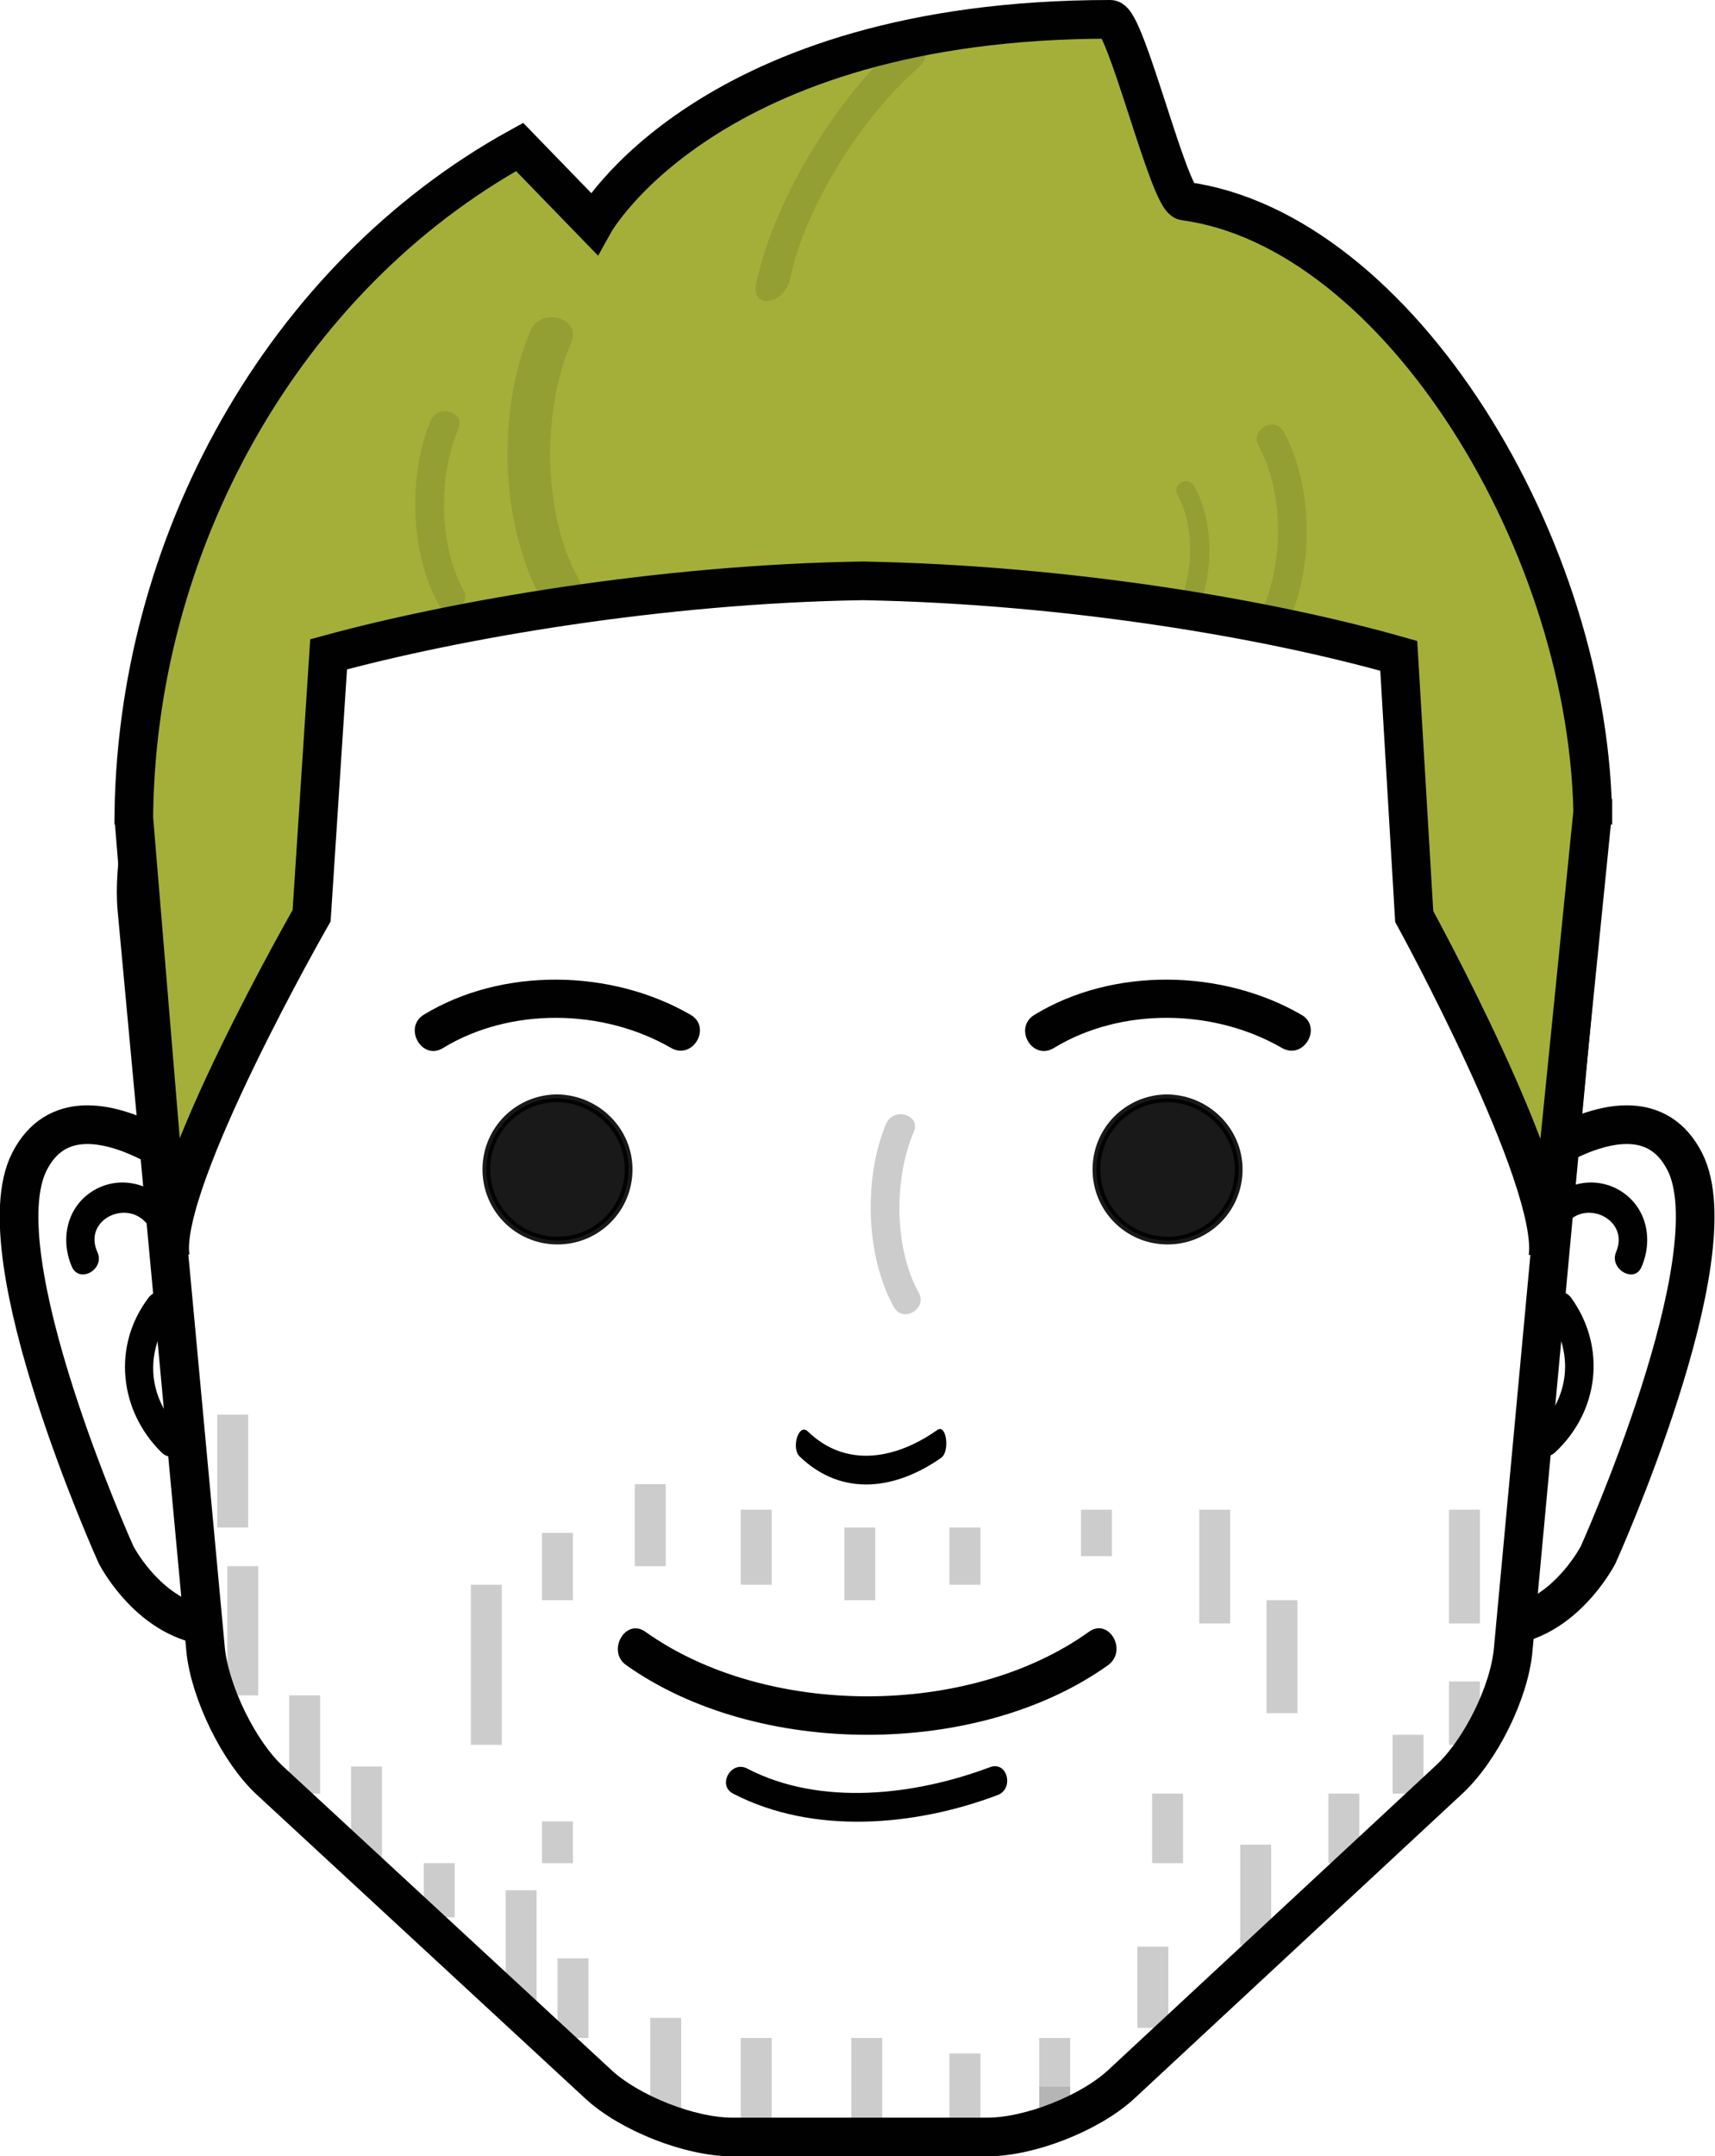 <?xml version="1.0" encoding="utf-8"?>
<!-- Generator: Adobe Illustrator 19.0.1, SVG Export Plug-In . SVG Version: 6.00 Build 0)  -->
<svg version="1.1" id="Layer_1" xmlns="http://www.w3.org/2000/svg" xmlns:xlink="http://www.w3.org/1999/xlink" x="0px" y="0px"
	 viewBox="0 0 221.8 278.8" enable-background="new 0 0 221.8 278.8" xml:space="preserve">
<g>
	<g>
		<g>
			<path fill="#010101" d="M12.6,161.9c-2-4.4,4.4-7.2,6.8-3.1c1.2,2.1,4.4,0.2,3.2-1.9c-2-3.5-6.4-5.1-10.1-3.2
				c-3.8,2-4.8,6.4-3.2,10.1C10.3,166,13.6,164.1,12.6,161.9L12.6,161.9z"/>
		</g>
	</g>
	<g>
		<g>
			<path fill="#010101" d="M23.5,185.1c-4.5-4.3-4.9-10.5-1.1-15.4c1.5-1.9-1.8-3.8-3.2-1.9c-4.7,6.2-3.8,14.6,1.7,20
				C22.6,189.5,25.3,186.8,23.5,185.1L23.5,185.1z"/>
		</g>
	</g>
	<path fill="none" stroke="#010101" stroke-width="5" stroke-miterlimit="10" d="M19.4,147.7c-5.4-2.7-12.2-4.2-15.6,2.5
		C-2.4,162.4,15,201,15,201s3.6,7.1,10.3,8.9"/>
</g>
<g>
	<g>
		<g>
			<path fill="#010101" d="M212.3,163.8c1.6-3.7,0.6-8.1-3.2-10.1c-3.7-1.9-8.1-0.3-10.1,3.2c-1.2,2.1,2.1,4,3.2,1.9
				c2.3-4.1,8.7-1.3,6.8,3.1C208.1,164.1,211.4,166,212.3,163.8L212.3,163.8z"/>
		</g>
	</g>
	<g>
		<g>
			<path fill="#010101" d="M201.1,187.8c5.7-5.3,6.7-13.6,2.1-20c-1.4-1.9-4.7-0.1-3.2,1.9c3.7,5,3.1,11.2-1.5,15.4
				C196.6,186.8,199.3,189.4,201.1,187.8L201.1,187.8z"/>
		</g>
	</g>
	<path fill="none" stroke="#010101" stroke-width="5" stroke-miterlimit="10" d="M202.3,147.7c5.4-2.7,12.2-4.2,15.6,2.5
		c6.2,12.2-11.2,50.8-11.2,50.8s-3.6,7.1-10.3,8.9"/>
</g>
<g>
	<g>
		<path fill="#010101" d="M94.8,231.9c10.4,5.4,23.6,4.2,34.2,0.2c2.2-0.8,1.3-4.5-1-3.6c-9.6,3.6-21.8,5.1-31.3,0.2
			C94.6,227.5,92.7,230.8,94.8,231.9L94.8,231.9z"/>
	</g>
</g>
<g>
	<g>
		<g>
			<path fill="none" stroke="#010101" stroke-width="5" stroke-miterlimit="10" d="M101.9,25c5.1-2.1,13.4-2.1,18.5,0l80.7,73.5
				c2.4,4.9,4,13.5,3.5,18.9l-8.9,95.9c-0.5,5.5-4.2,13-8.3,16.8L145,269.5c-4,3.7-11.8,6.8-17.3,6.8h-5.4c-5.5,0-10.5,0-11.1,0
				s-5.6,0-11.1,0h-5.4c-5.5,0-13.3-3.1-17.3-6.8l-42.5-39.3c-4-3.7-7.7-11.3-8.3-16.8l-8.9-95.9c-0.5-5.5,1.1-14,3.5-18.9L101.9,25
				z"/>
		</g>
	</g>
</g>
<path fill="#A3AF39" stroke="#010101" stroke-width="5" stroke-miterlimit="10" d="M205.9,105.8l-5.7,56.7c1.3-10.1-17.3-44-17.3-44
	l-2-33.7c-16.5-4.7-42.4-9.2-69.3-9.7c-26.1,0.4-52.6,5-69.1,9.5l-2.2,33.8c0,0-19.6,34.2-18.3,44l-4.7-56.7v0.9
	c0-36.2,19.4-70.8,49.9-87.6l9.6,9.9c0,0,14.6-26.4,66.8-26.4c2,0,7.6,23.3,9.6,23.5c27.6,3.7,52.8,44.8,52.8,80.6v-0.8H205.9z"/>
<path opacity="0.9" fill="#010101" stroke="#010101" stroke-miterlimit="10" enable-background="new    " d="M81.3,151.2
	c0,5.1-4.1,9.2-9.2,9.2l0,0c-5.1,0-9.2-4.1-9.2-9.2l0,0c0-5.1,4.1-9.2,9.2-9.2l0,0C77.2,142.1,81.3,146.2,81.3,151.2L81.3,151.2z"/>
<g>
	<g>
		<path fill="#010101" d="M57.3,135.5c8.7-5.3,20.7-5.1,29.5,0c2.8,1.6,5.3-2.7,2.5-4.3c-10.2-5.9-24.3-6.2-34.5,0
			C52.1,132.9,54.6,137.2,57.3,135.5L57.3,135.5z"/>
	</g>
</g>
<g>
	<g>
		<path fill="#010101" d="M136.3,135.5c8.7-5.3,20.7-5.1,29.5,0c2.8,1.6,5.3-2.7,2.5-4.3c-10.2-5.9-24.3-6.2-34.5,0
			C131,132.9,133.5,137.2,136.3,135.5L136.3,135.5z"/>
	</g>
</g>
<g>
	<g>
		<path fill="#010101" d="M81,215.3c16.9,12,45.5,12,62.3,0c2.6-1.9,0.1-6.2-2.5-4.3c-15.5,11.1-41.7,11.1-57.3,0
			C80.9,209.1,78.4,213.5,81,215.3L81,215.3z"/>
	</g>
</g>
<path opacity="0.9" fill="#010101" stroke="#010101" stroke-miterlimit="10" enable-background="new    " d="M160.2,151.2
	c0,5.1-4.1,9.2-9.2,9.2l0,0c-5.1,0-9.2-4.1-9.2-9.2l0,0c0-5.1,4.1-9.2,9.2-9.2l0,0C156.1,142.1,160.2,146.2,160.2,151.2L160.2,151.2
	z"/>
<g>
	<g>
		<path fill="#010101" d="M103.4,188.3c5.6,5.4,12.6,4.2,18.3,0.2c1.2-0.8,0.7-4.5-0.5-3.6c-5.1,3.6-11.6,5.1-16.7,0.2
			C103.3,183.9,102.3,187.2,103.4,188.3L103.4,188.3z"/>
	</g>
</g>
<line opacity="0.2" fill="none" stroke="#010101" stroke-width="4" stroke-miterlimit="10" x1="30.1" y1="182.9" x2="30.1" y2="197.5"/>
<line opacity="0.2" fill="none" stroke="#010101" stroke-width="4" stroke-miterlimit="10" x1="31.4" y1="202.5" x2="31.4" y2="219.2"/>
<line opacity="0.2" fill="none" stroke="#010101" stroke-width="4" stroke-miterlimit="10" x1="39.4" y1="219.2" x2="39.4" y2="231.9"/>
<line opacity="0.2" fill="none" stroke="#010101" stroke-width="4" stroke-miterlimit="10" x1="47.4" y1="228.4" x2="47.4" y2="240.9"/>
<line opacity="0.2" fill="none" stroke="#010101" stroke-width="4" stroke-miterlimit="10" x1="56.8" y1="240.9" x2="56.8" y2="247.9"/>
<line opacity="0.2" fill="none" stroke="#010101" stroke-width="4" stroke-miterlimit="10" x1="67.4" y1="244.4" x2="67.4" y2="259.1"/>
<line opacity="0.2" fill="none" stroke="#010101" stroke-width="4" stroke-miterlimit="10" x1="74.1" y1="253.2" x2="74.1" y2="263.5"/>
<line opacity="0.2" fill="none" stroke="#010101" stroke-width="4" stroke-miterlimit="10" x1="86.1" y1="260.9" x2="86.1" y2="274.2"/>
<line opacity="0.2" fill="none" stroke="#010101" stroke-width="4" stroke-miterlimit="10" x1="97.8" y1="263.5" x2="97.8" y2="274.2"/>
<line opacity="0.2" fill="none" stroke="#010101" stroke-width="4" stroke-miterlimit="10" x1="112.1" y1="263.5" x2="112.1" y2="274.2"/>
<line opacity="0.2" fill="none" stroke="#010101" stroke-width="4" stroke-miterlimit="10" x1="124.8" y1="265.5" x2="124.8" y2="274.2"/>
<line opacity="0.2" fill="none" stroke="#010101" stroke-width="4" stroke-miterlimit="10" x1="136.4" y1="263.5" x2="136.4" y2="269.8"/>
<line opacity="0.29" fill="none" stroke="#010101" stroke-width="4" stroke-miterlimit="10" x1="136.4" y1="269.8" x2="136.4" y2="272.5"/>
<line opacity="0.2" fill="none" stroke="#010101" stroke-width="4" stroke-miterlimit="10" x1="149.1" y1="251.7" x2="149.1" y2="262.2"/>
<line opacity="0.2" fill="none" stroke="#010101" stroke-width="4" stroke-miterlimit="10" x1="162.4" y1="238.5" x2="162.4" y2="251.5"/>
<line opacity="0.2" fill="none" stroke="#010101" stroke-width="4" stroke-miterlimit="10" x1="173.8" y1="231.9" x2="173.8" y2="240.9"/>
<line opacity="0.2" fill="none" stroke="#010101" stroke-width="4" stroke-miterlimit="10" x1="182.1" y1="224.3" x2="182.1" y2="231.9"/>
<line opacity="0.2" fill="none" stroke="#010101" stroke-width="4" stroke-miterlimit="10" x1="189.4" y1="217.4" x2="189.4" y2="225.6"/>
<line opacity="0.2" fill="none" stroke="#010101" stroke-width="4" stroke-miterlimit="10" x1="189.4" y1="195.2" x2="189.4" y2="209.9"/>
<line opacity="0.2" fill="none" stroke="#010101" stroke-width="4" stroke-miterlimit="10" x1="84.1" y1="191.9" x2="84.1" y2="202.5"/>
<line opacity="0.2" fill="none" stroke="#010101" stroke-width="4" stroke-miterlimit="10" x1="97.8" y1="195.2" x2="97.8" y2="204.9"/>
<line opacity="0.2" fill="none" stroke="#010101" stroke-width="4" stroke-miterlimit="10" x1="111.2" y1="197.5" x2="111.2" y2="206.9"/>
<line opacity="0.2" fill="none" stroke="#010101" stroke-width="4" stroke-miterlimit="10" x1="124.8" y1="197.5" x2="124.8" y2="204.9"/>
<line opacity="0.2" fill="none" stroke="#010101" stroke-width="4" stroke-miterlimit="10" x1="141.8" y1="195.2" x2="141.8" y2="201.2"/>
<line opacity="0.2" fill="none" stroke="#010101" stroke-width="4" stroke-miterlimit="10" x1="157.1" y1="195.2" x2="157.1" y2="209.9"/>
<line opacity="0.2" fill="none" stroke="#010101" stroke-width="4" stroke-miterlimit="10" x1="165.8" y1="206.9" x2="165.8" y2="221.5"/>
<line opacity="0.2" fill="none" stroke="#010101" stroke-width="4" stroke-miterlimit="10" x1="72.1" y1="198.2" x2="72.1" y2="206.9"/>
<line opacity="0.2" fill="none" stroke="#010101" stroke-width="4" stroke-miterlimit="10" x1="62.9" y1="204.9" x2="62.9" y2="225.6"/>
<line opacity="0.2" fill="none" stroke="#010101" stroke-width="4" stroke-miterlimit="10" x1="72.1" y1="235.5" x2="72.1" y2="240.9"/>
<line opacity="0.2" fill="none" stroke="#010101" stroke-width="4" stroke-miterlimit="10" x1="151" y1="231.9" x2="151" y2="240.9"/>
<g opacity="0.2">
	<g>
		<path fill="#010101" d="M114.6,145.3c-2.9,6.9-2.7,17,1,23.7c1.2,2.1,4.4,0.2,3.2-1.9c-3.2-5.8-3.2-14.8-0.6-20.8
			C119.1,144.1,115.5,143.1,114.6,145.3L114.6,145.3z"/>
	</g>
</g>
<g opacity="0.1">
	<g>
		<path fill="#010101" d="M55.7,54.4c-2.9,6.9-2.7,17,1,23.7c1.2,2.1,4.4,0.2,3.2-1.9c-3.2-5.8-3.2-14.8-0.6-20.8
			C60.2,53.2,56.6,52.2,55.7,54.4L55.7,54.4z"/>
	</g>
</g>
<g opacity="0.1">
	<g>
		<path fill="#010101" d="M68.6,42.8c-4.3,10.1-4,25,1.5,34.8c1.8,3.1,6.5,0.3,4.7-2.8c-4.7-8.5-4.7-21.8-0.9-30.6
			C75.2,41.1,69.9,39.6,68.6,42.8L68.6,42.8z"/>
	</g>
</g>
<g opacity="0.1">
	<g>
		<path fill="#010101" d="M155.1,78.2c1.9-4.5,1.8-11.1-0.7-15.4c-0.8-1.4-2.9-0.1-2.1,1.2c2.1,3.8,2.1,9.6,0.4,13.5
			C152.1,79,154.5,79.6,155.1,78.2L155.1,78.2z"/>
	</g>
</g>
<g opacity="0.1">
	<g>
		<path fill="#010101" d="M167,79.5c2.9-6.9,2.7-17-1-23.7c-1.2-2.1-4.4-0.2-3.2,1.9c3.2,5.8,3.2,14.8,0.6,20.8
			C162.5,80.7,166.1,81.7,167,79.5L167,79.5z"/>
	</g>
</g>
<g opacity="0.1">
	<g>
		<path fill="#010101" d="M116.3,5.5c-8.2,7.3-16.3,20.5-18.5,31.2c-0.7,3.4,3.7,2.7,4.4-0.7c1.9-9.3,9.3-20.9,16.5-27.2
			C121.3,6.5,118.9,3.2,116.3,5.5L116.3,5.5z"/>
	</g>
</g>
</svg>
